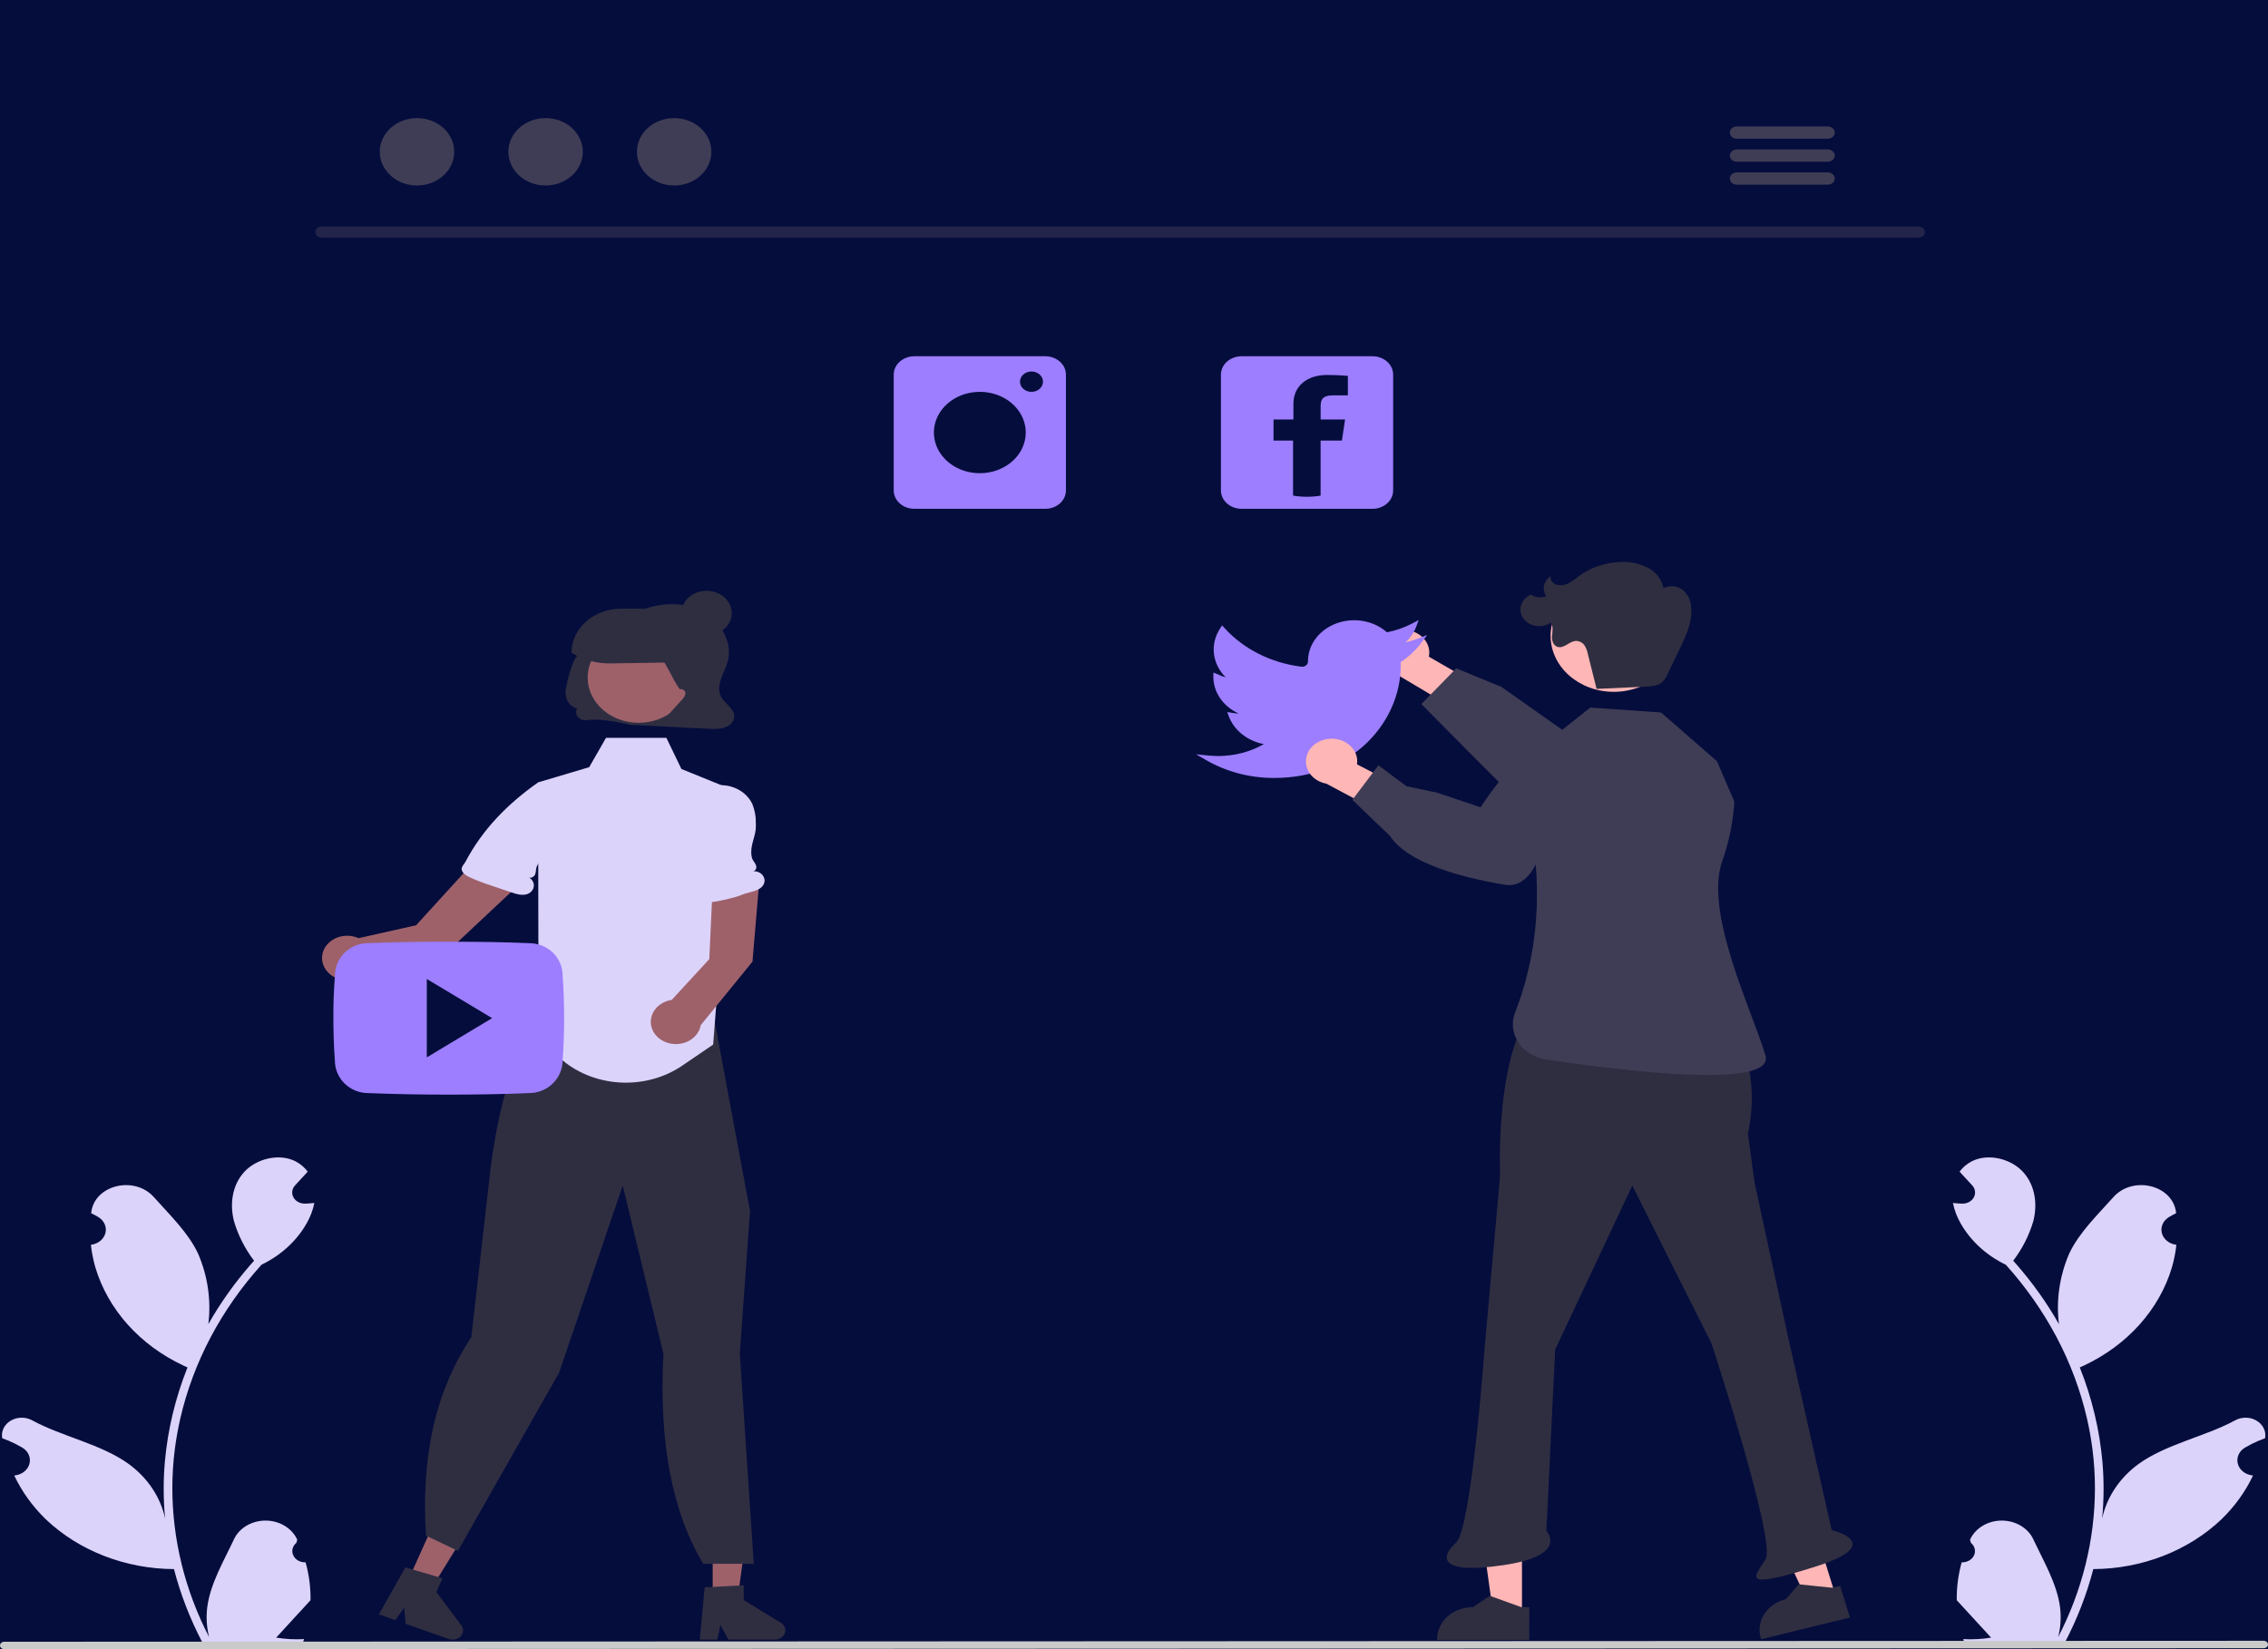 <svg width="473" height="344" viewBox="0 0 473 344" fill="none" xmlns="http://www.w3.org/2000/svg">
  <g clip-path="url(#clip0_232_449)">
    <rect width="473" height="344" fill="#050D3C" />
    <path
      d="M63.733 325.887C63.191 325.909 62.654 325.782 62.195 325.525C61.736 325.268 61.377 324.891 61.168 324.447C60.958 324.003 60.908 323.513 61.023 323.043C61.139 322.572 61.414 322.145 61.813 321.818C61.88 321.583 61.928 321.414 61.995 321.179C61.971 321.128 61.947 321.076 61.923 321.025C61.376 319.881 60.46 318.906 59.29 318.222C58.12 317.537 56.747 317.175 55.345 317.179C53.943 317.184 52.574 317.556 51.409 318.248C50.245 318.94 49.337 319.921 48.8 321.069C46.654 325.649 43.921 330.237 43.248 335.08C42.952 337.22 43.077 339.39 43.618 341.493C38.577 331.75 35.959 321.16 35.942 310.441C35.941 307.752 36.109 305.064 36.447 302.391C36.726 300.2 37.113 298.024 37.608 295.864C40.31 284.144 46.111 273.159 54.535 263.811C58.612 261.84 61.91 258.809 63.983 255.126C64.734 253.802 65.265 252.389 65.559 250.931C65.099 250.984 64.631 251.018 64.171 251.044C64.028 251.051 63.877 251.058 63.734 251.064L63.68 251.066C63.175 251.087 62.673 250.977 62.236 250.75C61.8 250.524 61.446 250.19 61.218 249.79C60.991 249.39 60.898 248.94 60.953 248.494C61.007 248.048 61.205 247.626 61.524 247.278C61.723 247.061 61.922 246.845 62.12 246.628C62.422 246.294 62.731 245.967 63.033 245.633C63.068 245.601 63.1 245.568 63.131 245.533C63.478 245.152 63.824 244.778 64.171 244.397C63.538 243.526 62.687 242.797 61.683 242.266C58.207 240.462 53.412 241.711 50.901 244.497C48.383 247.283 47.908 251.191 48.782 254.672C49.642 257.633 51.065 260.444 52.99 262.982C52.801 263.196 52.605 263.403 52.416 263.617C48.971 267.543 45.968 271.759 43.45 276.203C44.062 271.224 43.331 266.187 41.318 261.506C39.277 257.144 35.452 253.47 32.083 249.699C28.037 245.17 19.74 247.146 19.027 252.888C19.021 252.944 19.014 253 19.007 253.055C19.508 253.305 19.997 253.571 20.477 253.851C21.078 254.208 21.545 254.717 21.815 255.312C22.085 255.908 22.145 256.561 21.989 257.187C21.832 257.814 21.465 258.384 20.937 258.822C20.409 259.261 19.743 259.548 19.028 259.645L18.954 259.656C19.133 261.253 19.448 262.837 19.897 264.392C21.198 268.734 23.498 272.791 26.653 276.309C29.807 279.827 33.747 282.729 38.227 284.835C38.521 284.968 38.807 285.102 39.101 285.229C36.572 291.58 34.985 298.196 34.381 304.91C34.039 308.871 34.059 312.85 34.441 316.808L34.419 316.668C33.454 312.266 30.804 308.295 26.917 305.424C21.143 301.222 12.987 299.675 6.758 296.297C6.096 295.921 5.327 295.72 4.54 295.718C3.753 295.716 2.983 295.914 2.319 296.288C1.655 296.661 1.125 297.195 0.792 297.827C0.46 298.459 0.338 299.161 0.441 299.852C0.45 299.901 0.458 299.951 0.467 300C1.395 300.335 2.299 300.721 3.174 301.155C3.674 301.405 4.164 301.671 4.643 301.952C5.245 302.308 5.711 302.817 5.981 303.413C6.251 304.008 6.311 304.661 6.155 305.288C5.998 305.914 5.632 306.484 5.103 306.922C4.575 307.361 3.91 307.648 3.194 307.746L3.121 307.756C3.068 307.762 3.023 307.769 2.97 307.776C4.556 311.132 6.783 314.221 9.552 316.908C12.973 320.161 17.108 322.76 21.703 324.546C26.298 326.332 31.256 327.268 36.274 327.297H36.281C37.643 332.541 39.617 337.646 42.17 342.528H63.206C63.282 342.321 63.349 342.107 63.417 341.9C61.47 342.009 59.515 341.906 57.596 341.593C59.157 339.896 60.718 338.186 62.279 336.489C62.314 336.457 62.346 336.424 62.377 336.389C63.169 335.52 63.968 334.659 64.76 333.79L64.76 333.789C64.802 331.127 64.457 328.471 63.734 325.887L63.733 325.887Z"
      fill="#DCD3FB" />
    <path
      d="M409.117 325.887C409.659 325.909 410.196 325.782 410.655 325.525C411.114 325.268 411.473 324.891 411.682 324.447C411.892 324.003 411.942 323.513 411.827 323.043C411.711 322.572 411.435 322.145 411.037 321.818C410.97 321.583 410.922 321.414 410.855 321.179C410.879 321.128 410.903 321.076 410.927 321.025C411.474 319.881 412.39 318.906 413.56 318.222C414.73 317.537 416.103 317.175 417.505 317.179C418.907 317.184 420.276 317.556 421.441 318.248C422.605 318.94 423.513 319.921 424.05 321.069C426.196 325.649 428.929 330.237 429.602 335.08C429.898 337.22 429.773 339.39 429.232 341.493C434.273 331.75 436.891 321.16 436.908 310.441C436.909 307.752 436.74 305.064 436.403 302.391C436.124 300.2 435.737 298.024 435.242 295.864C432.54 284.144 426.739 273.159 418.315 263.811C414.237 261.84 410.94 258.809 408.867 255.126C408.116 253.802 407.585 252.389 407.291 250.931C407.751 250.984 408.219 251.018 408.679 251.044C408.822 251.051 408.973 251.058 409.116 251.064L409.17 251.066C409.675 251.087 410.177 250.977 410.613 250.75C411.05 250.524 411.404 250.19 411.631 249.79C411.859 249.39 411.951 248.94 411.897 248.494C411.843 248.048 411.644 247.626 411.326 247.278C411.127 247.061 410.928 246.845 410.729 246.628C410.428 246.294 410.119 245.967 409.817 245.633C409.782 245.601 409.75 245.568 409.719 245.533C409.372 245.152 409.025 244.778 408.679 244.397C409.312 243.526 410.163 242.797 411.167 242.266C414.643 240.462 419.438 241.711 421.949 244.497C424.467 247.283 424.942 251.191 424.068 254.672C423.208 257.633 421.785 260.444 419.86 262.982C420.049 263.196 420.245 263.403 420.433 263.617C423.879 267.543 426.882 271.759 429.4 276.203C428.788 271.224 429.518 266.187 431.532 261.506C433.573 257.144 437.398 253.47 440.767 249.699C444.813 245.17 453.11 247.146 453.822 252.888C453.829 252.944 453.836 253 453.843 253.055C453.342 253.305 452.853 253.571 452.373 253.851C451.771 254.208 451.305 254.717 451.035 255.312C450.765 255.908 450.705 256.561 450.861 257.187C451.018 257.814 451.384 258.384 451.913 258.822C452.441 259.261 453.107 259.548 453.822 259.645L453.895 259.656C453.717 261.253 453.402 262.837 452.953 264.392C451.651 268.734 449.352 272.791 446.197 276.309C443.043 279.827 439.103 282.729 434.623 284.835C434.329 284.968 434.043 285.102 433.749 285.229C436.278 291.58 437.865 298.196 438.469 304.91C438.811 308.871 438.79 312.85 438.408 316.808L438.431 316.668C439.396 312.266 442.046 308.295 445.933 305.424C451.707 301.222 459.863 299.675 466.092 296.297C466.754 295.921 467.523 295.72 468.31 295.718C469.097 295.716 469.867 295.914 470.531 296.288C471.195 296.661 471.725 297.195 472.058 297.827C472.39 298.459 472.512 299.161 472.409 299.852C472.4 299.901 472.392 299.95 472.383 300C471.455 300.335 470.551 300.721 469.676 301.155C469.176 301.405 468.686 301.671 468.207 301.952C467.605 302.308 467.139 302.817 466.869 303.413C466.599 304.008 466.538 304.661 466.695 305.288C466.852 305.914 467.218 306.484 467.746 306.922C468.275 307.361 468.94 307.648 469.656 307.746L469.729 307.756C469.782 307.762 469.827 307.769 469.88 307.776C468.294 311.132 466.067 314.221 463.298 316.908C459.877 320.161 455.742 322.76 451.147 324.546C446.552 326.332 441.594 327.268 436.576 327.296H436.569C435.207 332.541 433.233 337.645 430.68 342.528H409.644C409.568 342.321 409.5 342.107 409.433 341.9C411.38 342.009 413.335 341.906 415.253 341.593C413.693 339.896 412.132 338.186 410.571 336.489C410.536 336.457 410.504 336.424 410.473 336.389C409.681 335.52 408.882 334.658 408.09 333.79L408.09 333.789C408.048 331.127 408.393 328.471 409.117 325.887Z"
      fill="#DCD3FB" />
    <path d="M148.632 334.194H153.725L156.148 316.788H148.632V334.194Z" fill="#9E616A" />
    <path
      d="M146.969 331.103L155.106 330.673V333.762L162.842 338.495C163.224 338.729 163.512 339.065 163.663 339.454C163.815 339.843 163.822 340.265 163.684 340.657C163.545 341.05 163.269 341.394 162.895 341.637C162.521 341.881 162.069 342.013 161.605 342.013H151.917L150.248 338.957L149.596 342.013H145.943L146.969 331.103Z"
      fill="#2F2E41" />
    <path d="M84.799 330.36L89.531 332.029L99.047 316.652L92.064 314.188L84.799 330.36Z" fill="#9E616A" />
    <path
      d="M84.544 326.944L92.284 329.21L90.994 332.08L96.206 339.013C96.463 339.356 96.59 339.762 96.569 340.173C96.547 340.584 96.377 340.978 96.085 341.298C95.793 341.617 95.393 341.846 94.944 341.95C94.494 342.054 94.019 342.028 93.588 341.876L84.588 338.701L84.312 335.315L82.431 337.94L79.037 336.744L84.544 326.944Z"
      fill="#2F2E41" />
    <path
      d="M138.365 282.401L129.873 247.284L116.611 286.302L95.611 323.3L95.5 323.496L88.848 320.323C87.909 305.3 90.139 291.222 98.294 278.912L102.155 245.124C102.274 243.97 105.154 216.866 114.275 212.06L116.946 206.663L143.513 200.849L143.609 200.946C146.164 203.49 147.852 206.624 148.476 209.984L156.414 252.594L156.419 252.618L154.29 282.343L157.202 326.198H146.667C140.149 315.333 137.382 300.733 138.365 282.401Z"
      fill="#2F2E41" />
    <path
      d="M400.14 49.582H67.06C66.713 49.575 66.383 49.449 66.141 49.23C65.899 49.01 65.763 48.715 65.763 48.408C65.763 48.102 65.899 47.807 66.141 47.587C66.383 47.368 66.713 47.241 67.06 47.235H400.14C400.486 47.241 400.816 47.368 401.058 47.587C401.301 47.807 401.437 48.102 401.437 48.408C401.437 48.715 401.301 49.01 401.058 49.23C400.816 49.449 400.486 49.575 400.14 49.582Z"
      fill="#222549" />
    <path
      d="M86.967 38.694C91.254 38.694 94.729 35.547 94.729 31.663C94.729 27.78 91.254 24.632 86.967 24.632C82.68 24.632 79.204 27.78 79.204 31.663C79.204 35.547 82.68 38.694 86.967 38.694Z"
      fill="#3F3D56" />
    <path
      d="M113.783 38.694C118.07 38.694 121.546 35.547 121.546 31.663C121.546 27.78 118.07 24.632 113.783 24.632C109.496 24.632 106.02 27.78 106.02 31.663C106.02 35.547 109.496 38.694 113.783 38.694Z"
      fill="#3F3D56" />
    <path
      d="M140.599 38.694C144.886 38.694 148.362 35.547 148.362 31.663C148.362 27.78 144.886 24.632 140.599 24.632C136.312 24.632 132.837 27.78 132.837 31.663C132.837 35.547 136.312 38.694 140.599 38.694Z"
      fill="#3F3D56" />
    <path
      d="M381.228 26.375H362.179C361.802 26.381 361.442 26.519 361.178 26.758C360.913 26.997 360.765 27.318 360.765 27.653C360.765 27.988 360.913 28.309 361.178 28.548C361.442 28.787 361.802 28.924 362.179 28.931H381.228C381.606 28.924 381.966 28.787 382.23 28.548C382.494 28.309 382.642 27.988 382.642 27.653C382.642 27.318 382.494 26.997 382.23 26.758C381.966 26.519 381.606 26.381 381.228 26.375Z"
      fill="#3F3D56" />
    <path
      d="M381.228 31.172H362.18C361.802 31.178 361.442 31.316 361.178 31.555C360.914 31.794 360.766 32.115 360.766 32.45C360.766 32.784 360.914 33.106 361.178 33.345C361.442 33.584 361.802 33.721 362.18 33.728H381.228C381.606 33.721 381.966 33.584 382.23 33.345C382.494 33.106 382.642 32.784 382.642 32.45C382.642 32.115 382.494 31.794 382.23 31.555C381.966 31.316 381.606 31.178 381.228 31.172Z"
      fill="#3F3D56" />
    <path
      d="M381.228 35.963H362.18C361.802 35.969 361.442 36.107 361.178 36.346C360.914 36.585 360.766 36.906 360.766 37.241C360.766 37.575 360.914 37.897 361.178 38.136C361.442 38.374 361.802 38.512 362.18 38.519H381.228C381.606 38.512 381.966 38.374 382.23 38.136C382.494 37.897 382.642 37.575 382.642 37.241C382.642 36.906 382.494 36.585 382.23 36.346C381.966 36.107 381.606 35.969 381.228 35.963Z"
      fill="#3F3D56" />
    <path
      d="M286.229 74.31H258.948C258.381 74.31 257.819 74.409 257.295 74.602C256.772 74.794 256.296 75.076 255.895 75.431C255.494 75.786 255.176 76.208 254.959 76.672C254.742 77.136 254.63 77.633 254.63 78.136V102.308C254.63 103.323 255.085 104.296 255.895 105.013C256.704 105.731 257.803 106.134 258.948 106.134H286.229C287.375 106.134 288.473 105.731 289.282 105.013C290.092 104.296 290.547 103.323 290.547 102.308V78.136C290.547 77.121 290.092 76.148 289.282 75.431C288.473 74.713 287.375 74.31 286.229 74.31ZM281.107 82.471H277.978C275.842 82.471 275.426 83.367 275.426 84.691V87.496H280.521L279.859 91.901H275.417V103.388C273.517 103.703 271.568 103.699 269.67 103.375V91.901H265.596V87.496H269.746V84.238C269.746 80.344 272.799 78.217 276.73 78.217C278.621 78.217 280.644 78.343 281.107 78.401V82.471Z"
      fill="#9C7EFF" />
    <path
      d="M217.987 74.31H190.706C189.56 74.31 188.462 74.713 187.653 75.431C186.843 76.148 186.388 77.121 186.388 78.136V102.308C186.388 103.323 186.843 104.296 187.653 105.013C188.462 105.731 189.56 106.134 190.706 106.134H217.987C219.132 106.134 220.231 105.731 221.04 105.013C221.85 104.296 222.305 103.323 222.305 102.308V78.136C222.305 77.121 221.85 76.148 221.04 75.431C220.231 74.713 219.132 74.31 217.987 74.31ZM204.346 98.708C202.452 98.708 200.6 98.211 199.025 97.278C197.45 96.346 196.222 95.02 195.498 93.47C194.773 91.919 194.583 90.213 194.953 88.567C195.322 86.92 196.234 85.408 197.574 84.221C198.913 83.034 200.62 82.226 202.478 81.899C204.336 81.571 206.262 81.74 208.012 82.382C209.762 83.024 211.258 84.112 212.31 85.507C213.362 86.903 213.924 88.544 213.924 90.222C213.924 92.473 212.915 94.631 211.119 96.223C209.323 97.814 206.887 98.708 204.346 98.708ZM215.121 81.736C214.648 81.736 214.185 81.611 213.791 81.378C213.397 81.145 213.09 80.814 212.909 80.426C212.728 80.038 212.681 79.612 212.773 79.2C212.865 78.789 213.093 78.411 213.428 78.114C213.763 77.817 214.19 77.615 214.654 77.533C215.119 77.451 215.6 77.494 216.038 77.654C216.475 77.815 216.849 78.087 217.112 78.436C217.375 78.784 217.516 79.195 217.516 79.614C217.516 80.177 217.264 80.716 216.815 81.114C216.366 81.512 215.756 81.736 215.121 81.736Z"
      fill="#9C7EFF" />
    <path
      d="M292.802 131.404C293.58 131.409 294.347 131.565 295.05 131.861C295.753 132.157 296.373 132.586 296.869 133.117C297.364 133.649 297.722 134.27 297.917 134.938C298.111 135.605 298.139 136.302 297.997 136.98L308.19 142.857L305.67 149.216L291.407 140.738C290.138 140.451 289.031 139.762 288.298 138.8C287.564 137.839 287.253 136.672 287.425 135.522C287.597 134.371 288.24 133.317 289.231 132.558C290.222 131.799 291.492 131.388 292.802 131.404Z"
      fill="#FFB6B6" />
    <path
      d="M296.433 146.857L303.708 139.414L313.109 143.277L332.319 156.823C334.837 157.084 353.947 159.269 353.596 165.487C353.587 166.214 353.401 166.93 353.05 167.587C352.7 168.244 352.192 168.826 351.564 169.293C348.548 171.499 343.321 170.873 343.125 170.847L330.619 170.293C329.965 170.433 323.176 171.814 319.583 169.837C318.493 169.237 296.433 146.857 296.433 146.857Z"
      fill="#3F3D56" />
    <path d="M317.414 336.953L311.455 336.952L308.621 316.589H317.414L317.414 336.953Z" fill="#FFB6B6" />
    <path
      d="M318.933 342.071L299.72 342.07V341.855C299.72 340.097 300.508 338.412 301.91 337.169C303.313 335.927 305.215 335.229 307.198 335.229L310.708 332.87L317.256 335.229L318.934 335.229L318.933 342.071Z"
      fill="#2F2E41" />
    <path d="M382.815 332.821L377.071 334.227L368.22 315.266L376.697 313.192L382.815 332.821Z" fill="#FFB6B6" />
    <path
      d="M385.818 337.395L367.298 341.928L367.233 341.72C366.706 340.026 366.959 338.216 367.937 336.687C368.915 335.159 370.539 334.037 372.451 333.569L375.125 330.467L382.146 331.197L383.762 330.801L385.818 337.395Z"
      fill="#2F2E41" />
    <path
      d="M317.676 213.713L362.701 215.748L362.716 215.784C365.413 222.422 366.043 229.581 364.539 236.509L365.918 246.686L372.809 278.438L381.998 319.146C381.998 319.146 393.943 321.996 378.322 326.881C362.701 331.766 365.918 328.916 368.215 325.252C370.512 321.589 356.958 280.27 356.958 280.27L340.419 247.297L324.338 281.491L322.5 319.35C322.5 319.35 327.325 324.438 313.541 326.474C299.758 328.509 300.447 324.642 303.663 321.792C306.879 318.943 309.636 281.084 309.636 281.084L312.852 245.261C312.852 245.261 311.933 224.5 317.676 213.713Z"
      fill="#2F2E41" />
    <path
      d="M361.702 167.205L358.082 158.792L346.424 148.619L331.66 147.592L320.809 156.2L317.74 164.763C321.765 181.274 321.682 196.48 315.98 211.213C315.575 212.231 315.426 213.315 315.542 214.39C315.659 215.465 316.039 216.505 316.655 217.436C317.272 218.368 318.11 219.169 319.112 219.783C320.114 220.398 321.256 220.812 322.457 220.996C339.183 223.486 370.329 227.22 368.183 220.112C365.345 210.708 355.472 190.467 359.129 179.764C360.46 176.045 361.298 172.202 361.625 168.312L361.702 167.205Z"
      fill="#3F3D56" />
    <path
      d="M336.56 144.309C343.837 144.309 349.737 139.081 349.737 132.633C349.737 126.185 343.837 120.958 336.56 120.958C329.282 120.958 323.383 126.185 323.383 132.633C323.383 139.081 329.282 144.309 336.56 144.309Z"
      fill="#FFB6B6" />
    <path
      d="M332.964 143.695L343.008 143.241C344.295 143.183 345.7 143.082 346.636 142.298C347.139 141.813 347.527 141.243 347.774 140.622C348.703 138.711 349.632 136.799 350.536 134.879C351.788 132.224 353.017 129.419 352.698 126.555C352.623 125.247 352.004 124.01 350.96 123.083C350.427 122.636 349.743 122.358 349.013 122.293C348.283 122.227 347.549 122.378 346.926 122.721C346.771 121.815 346.386 120.952 345.8 120.197C345.213 119.443 344.441 118.816 343.541 118.365C341.723 117.475 339.647 117.086 337.579 117.245C334.577 117.417 331.711 118.418 329.384 120.107C328.73 120.642 328.031 121.133 327.293 121.575C326.923 121.794 326.505 121.945 326.066 122.017C325.628 122.089 325.177 122.081 324.742 121.993C324.311 121.891 323.936 121.654 323.687 121.326C323.438 120.999 323.331 120.602 323.387 120.21C322.679 120.678 322.194 121.364 322.026 122.132C321.858 122.9 322.019 123.697 322.478 124.365C321.956 124.559 321.387 124.63 320.826 124.571C320.265 124.512 319.73 124.326 319.274 124.03C318.785 124.244 318.353 124.547 318.004 124.919C317.655 125.29 317.397 125.722 317.248 126.187C317.098 126.652 317.06 127.139 317.135 127.618C317.211 128.096 317.398 128.556 317.685 128.966C317.972 129.377 318.353 129.73 318.804 130.003C319.254 130.276 319.763 130.463 320.299 130.551C320.836 130.639 321.387 130.627 321.918 130.516C322.448 130.404 322.947 130.196 323.382 129.904C323.991 130.661 323.764 131.689 323.685 132.616C323.605 133.543 323.886 134.694 324.894 134.951C326.258 135.297 327.362 133.67 328.78 133.688C329.13 133.713 329.468 133.814 329.763 133.983C330.058 134.151 330.301 134.382 330.472 134.653C330.806 135.2 331.035 135.792 331.149 136.405L332.964 143.645"
      fill="#2F2E41" />
    <path
      d="M265.683 162.272C260.666 162.275 255.756 160.985 251.551 158.56L249.434 157.341L251.943 157.588C252.6 157.652 253.308 157.69 254.046 157.7C257.427 157.702 260.738 156.84 263.58 155.217C261.891 154.893 260.327 154.183 259.042 153.159C257.758 152.135 256.797 150.831 256.256 149.377L255.942 148.519L256.94 148.693C257.394 148.772 257.854 148.818 258.317 148.83C256.734 148.109 255.406 147.015 254.477 145.67C253.548 144.325 253.055 142.779 253.051 141.203V140.294L253.943 140.644C254.473 140.908 255.033 141.119 255.615 141.273C254.239 139.905 253.384 138.188 253.172 136.365C252.961 134.542 253.403 132.706 254.435 131.118L254.872 130.451L255.419 131.049C259.404 135.419 265.115 138.283 271.394 139.062C271.567 139.084 271.742 139.072 271.909 139.028C272.075 138.984 272.229 138.908 272.36 138.806C272.493 138.704 272.601 138.577 272.674 138.434C272.747 138.291 272.785 138.136 272.785 137.98C272.77 136.284 273.326 134.623 274.381 133.208C275.435 131.793 276.942 130.689 278.708 130.035C280.474 129.382 282.419 129.209 284.297 129.54C286.174 129.87 287.898 130.688 289.248 131.889C291.096 131.532 292.868 130.915 294.496 130.063L295.871 129.342L295.37 130.685C294.906 131.932 294.127 133.068 293.093 134.008C294.011 133.796 294.908 133.521 295.776 133.183L297.637 132.458L296.516 133.961C295.327 135.556 293.842 136.961 292.124 138.116V138.883C292.124 150.38 282.254 162.272 265.737 162.272L265.683 162.272Z"
      fill="#9C7EFF" />
    <path
      d="M277.516 154.085C278.293 154.057 279.068 154.18 279.786 154.446C280.504 154.711 281.147 155.113 281.671 155.623C282.195 156.133 282.586 156.739 282.817 157.397C283.048 158.055 283.113 158.75 283.008 159.433L293.509 164.868L291.338 171.327L276.63 163.468C275.347 163.236 274.204 162.594 273.419 161.666C272.634 160.737 272.26 159.585 272.37 158.428C272.479 157.272 273.063 156.191 274.012 155.39C274.96 154.59 276.207 154.126 277.516 154.085Z"
      fill="#FFB6B6" />
    <path
      d="M289.881 174.365L282.037 166.845L287.475 159.642L293.334 163.999L299.741 165.357L308.781 168.394C310.04 166.444 319.805 151.726 326.123 154.452C326.874 154.744 327.544 155.177 328.089 155.72C328.633 156.264 329.039 156.905 329.277 157.601C330.384 160.924 327.683 164.939 327.58 165.088L322.098 175.063C321.987 175.651 320.758 181.726 317.296 183.879C316.806 184.196 316.248 184.419 315.656 184.535C315.064 184.651 314.451 184.657 313.857 184.552C303.097 182.749 295.516 179.961 291.647 176.414C290.965 175.798 290.372 175.11 289.881 174.365Z"
      fill="#3F3D56" />
    <path
      d="M150.37 145.291C149.163 142.991 151.079 140.422 151.762 137.945C153.038 133.323 149.443 128.319 144.57 126.718C139.697 125.116 134.097 126.455 129.911 129.257C125.808 132.005 122.923 133.299 120.096 137.18C119.149 138.482 118.145 142.523 117.965 144.082C117.786 145.641 118.696 147.427 120.356 147.769C120.197 148.047 120.127 148.359 120.154 148.67C120.181 148.981 120.304 149.279 120.509 149.532C120.714 149.786 120.993 149.984 121.317 150.107C121.64 150.229 121.996 150.271 122.344 150.227C125.521 149.683 131.355 151.177 131.355 151.177C136.795 151.453 142.234 151.729 147.674 152.005C149.067 152.076 150.514 152.14 151.766 151.458C152.113 151.278 152.411 151.034 152.641 150.742C152.871 150.451 153.027 150.119 153.098 149.769C153.416 147.943 151.202 146.878 150.37 145.291Z"
      fill="#2F2E41" />
    <path
      d="M154.477 165.422L153.287 172.442L151.4 183.564L151.08 187.685L148.731 217.888L142.261 222.297C138.515 224.85 133.84 226.092 129.126 225.786C124.413 225.479 119.992 223.646 116.707 220.636L108.851 217.285C113.061 213.614 112.278 196.605 112.278 196.605L112.231 163.197L122.881 160.024L126.388 153.905H138.973L142.119 160.409L147.829 162.723L150.429 163.782L154.477 165.422Z"
      fill="#DCD3FB" />
    <path
      d="M133.2 150.767C139.077 150.767 143.84 146.547 143.84 141.34C143.84 136.133 139.077 131.913 133.2 131.913C127.324 131.913 122.56 136.133 122.56 141.34C122.56 146.547 127.324 150.767 133.2 150.767Z"
      fill="#9E616A" />
    <path
      d="M127.121 138.383C124.31 138.387 121.567 137.62 119.267 136.187L119.191 136.14C119.191 134.936 119.458 133.743 119.978 132.631C120.498 131.518 121.261 130.507 122.222 129.656C123.183 128.804 124.324 128.129 125.579 127.668C126.835 127.207 128.181 126.97 129.54 126.97H133.765C135.115 126.971 136.451 127.208 137.698 127.668C138.944 128.128 140.076 128.801 141.029 129.648C141.982 130.496 142.736 131.502 143.249 132.609C143.763 133.715 144.025 134.9 144.02 136.097C144.011 136.643 143.762 137.164 143.326 137.55C142.89 137.936 142.301 138.155 141.685 138.162L127.364 138.381C127.283 138.382 127.202 138.383 127.121 138.383Z"
      fill="#2F2E41" />
    <path
      d="M158.267 184.803L148.629 184.873L147.921 200.073L140.09 208.567C139.137 208.709 138.248 209.082 137.519 209.644C136.79 210.206 136.251 210.935 135.961 211.752C135.671 212.568 135.642 213.44 135.875 214.27C136.109 215.101 136.598 215.858 137.287 216.457C137.976 217.057 138.839 217.477 139.78 217.67C140.721 217.862 141.704 217.821 142.62 217.55C143.537 217.279 144.35 216.788 144.972 216.133C145.593 215.478 145.998 214.683 146.142 213.837L156.93 200.587L158.267 184.803Z"
      fill="#9E616A" />
    <path
      d="M107.449 185.258L97.569 181.166L86.781 193L74.78 195.689C73.919 195.3 72.954 195.13 71.991 195.197C71.028 195.263 70.105 195.565 69.323 196.067C68.541 196.57 67.931 197.254 67.56 198.045C67.19 198.835 67.073 199.701 67.223 200.547C67.373 201.392 67.784 202.185 68.41 202.836C69.037 203.488 69.854 203.973 70.773 204.239C71.691 204.505 72.674 204.541 73.614 204.343C74.554 204.144 75.413 203.72 76.098 203.116L93.671 198.168L107.449 185.258Z"
      fill="#9E616A" />
    <path
      d="M138.524 150.04L142.208 145.968C142.606 145.611 142.865 145.151 142.947 144.655C142.966 144.157 142.437 143.624 141.903 143.78C141.408 143.925 138.553 137.587 138.031 137.589C137.49 137.59 137.314 136.951 137.307 136.472C137.281 134.657 138.946 136.606 139.497 134.857C140.048 133.109 142.194 134.612 144.044 133.831C145.893 133.05 148.407 133.405 149.55 134.911C150.398 136.028 150.367 137.48 150.254 138.822C149.993 141.937 149.464 145.03 148.672 148.074C148.477 148.822 148.187 149.657 147.41 149.995C146.982 150.145 146.52 150.206 146.061 150.174L140.39 150.149"
      fill="#2F2E41" />
    <path
      d="M147.362 132.534C150.258 132.534 152.606 130.454 152.606 127.889C152.606 125.323 150.258 123.243 147.362 123.243C144.466 123.243 142.119 125.323 142.119 127.889C142.119 130.454 144.466 132.534 147.362 132.534Z"
      fill="#2F2E41" />
    <path
      d="M159.155 184.656C158.588 185.53 157.382 185.878 156.281 186.147C154.792 186.514 154.357 186.886 152.868 187.253C152.275 187.402 151.678 187.55 151.08 187.685C150.099 187.919 149.102 188.101 148.096 188.229C147.252 188.336 146.256 188.336 145.705 187.755C145.34 187.256 145.193 186.657 145.291 186.068C145.506 178.932 145.723 171.796 145.941 164.66L146.397 164.8C146.603 164.68 146.816 164.571 147.037 164.475C148.087 164.001 149.252 163.763 150.43 163.782C151.104 163.787 151.773 163.88 152.417 164.056C153.416 164.338 154.335 164.808 155.108 165.436C155.881 166.063 156.491 166.832 156.895 167.689C157.418 168.984 157.667 170.352 157.629 171.727C157.634 171.936 157.634 172.145 157.639 172.354C157.671 174.138 156.648 175.922 156.68 177.706C156.656 178.208 156.734 178.71 156.91 179.188C157.12 179.662 157.529 180.057 157.686 180.549C157.844 181.037 157.587 181.706 157.015 181.743C157.419 181.705 157.827 181.767 158.194 181.921C158.56 182.076 158.872 182.317 159.093 182.618C159.315 182.92 159.437 183.27 159.448 183.63C159.459 183.989 159.358 184.344 159.155 184.656Z"
      fill="#DCD3FB" />
    <path
      d="M112.275 163.237C113.324 163.293 114.345 163.554 115.267 164C116.189 164.446 116.989 165.067 117.608 165.818C118.228 166.569 118.653 167.433 118.853 168.347C119.053 169.26 119.023 170.202 118.765 171.104C118.216 172.611 117.355 174.014 116.224 175.241L112.7 179.587C112.343 179.976 112.068 180.42 111.888 180.896C111.74 181.389 111.799 181.923 111.596 182.4C111.392 182.878 110.738 183.278 110.253 183.004C110.602 183.187 110.889 183.451 111.079 183.769C111.27 184.087 111.358 184.445 111.334 184.804C111.309 185.163 111.173 185.509 110.941 185.804C110.708 186.099 110.388 186.331 110.016 186.475C108.97 186.879 107.769 186.518 106.703 186.157L102.376 184.689C100.836 184.203 99.337 183.624 97.886 182.956C97.137 182.591 96.338 182.067 96.284 181.311C96.243 180.723 96.804 180.271 97.086 179.737C100.611 173.051 105.794 167.731 112.231 163.197L112.275 163.237Z"
      fill="#DCD3FB" />
    <path
      d="M117.339 203.486C117.339 199.747 114.229 196.735 110.339 196.735C105.13 196.514 99.83 196.434 94.411 196.434H92.721C87.311 196.434 81.992 196.514 76.792 196.735C72.963 196.735 69.853 199.756 69.853 203.504C69.613 206.472 69.513 209.431 69.523 212.363C69.533 215.296 69.613 218.29 69.843 221.223C69.843 224.971 72.953 228.009 76.782 228.009C82.242 228.231 87.851 228.328 93.551 228.328C99.25 228.328 104.85 228.24 110.329 228.009C114.169 228.009 117.329 224.971 117.329 221.223C117.549 218.255 117.659 215.296 117.649 212.319C117.639 209.342 117.559 206.401 117.338 203.459L117.339 203.486ZM89.011 220.558V204.204L102.63 212.372L89.011 220.558Z"
      fill="#9C7EFF" />
    <path
      d="M472.127 343.8L0.873 344C0.642 343.999 0.421 343.918 0.257 343.773C0.094 343.628 0.003 343.431 0.003 343.227C0.003 343.022 0.094 342.825 0.257 342.68C0.421 342.535 0.642 342.454 0.873 342.453L472.127 342.253C472.358 342.254 472.58 342.336 472.743 342.481C472.906 342.626 472.998 342.822 472.998 343.027C472.998 343.232 472.906 343.428 472.743 343.573C472.58 343.718 472.358 343.8 472.127 343.8Z"
      fill="#CACACA" />
  </g>
  <defs>
    <clipPath id="clip0_232_449">
      <rect width="473" height="344" fill="white" />
    </clipPath>
  </defs>
</svg>